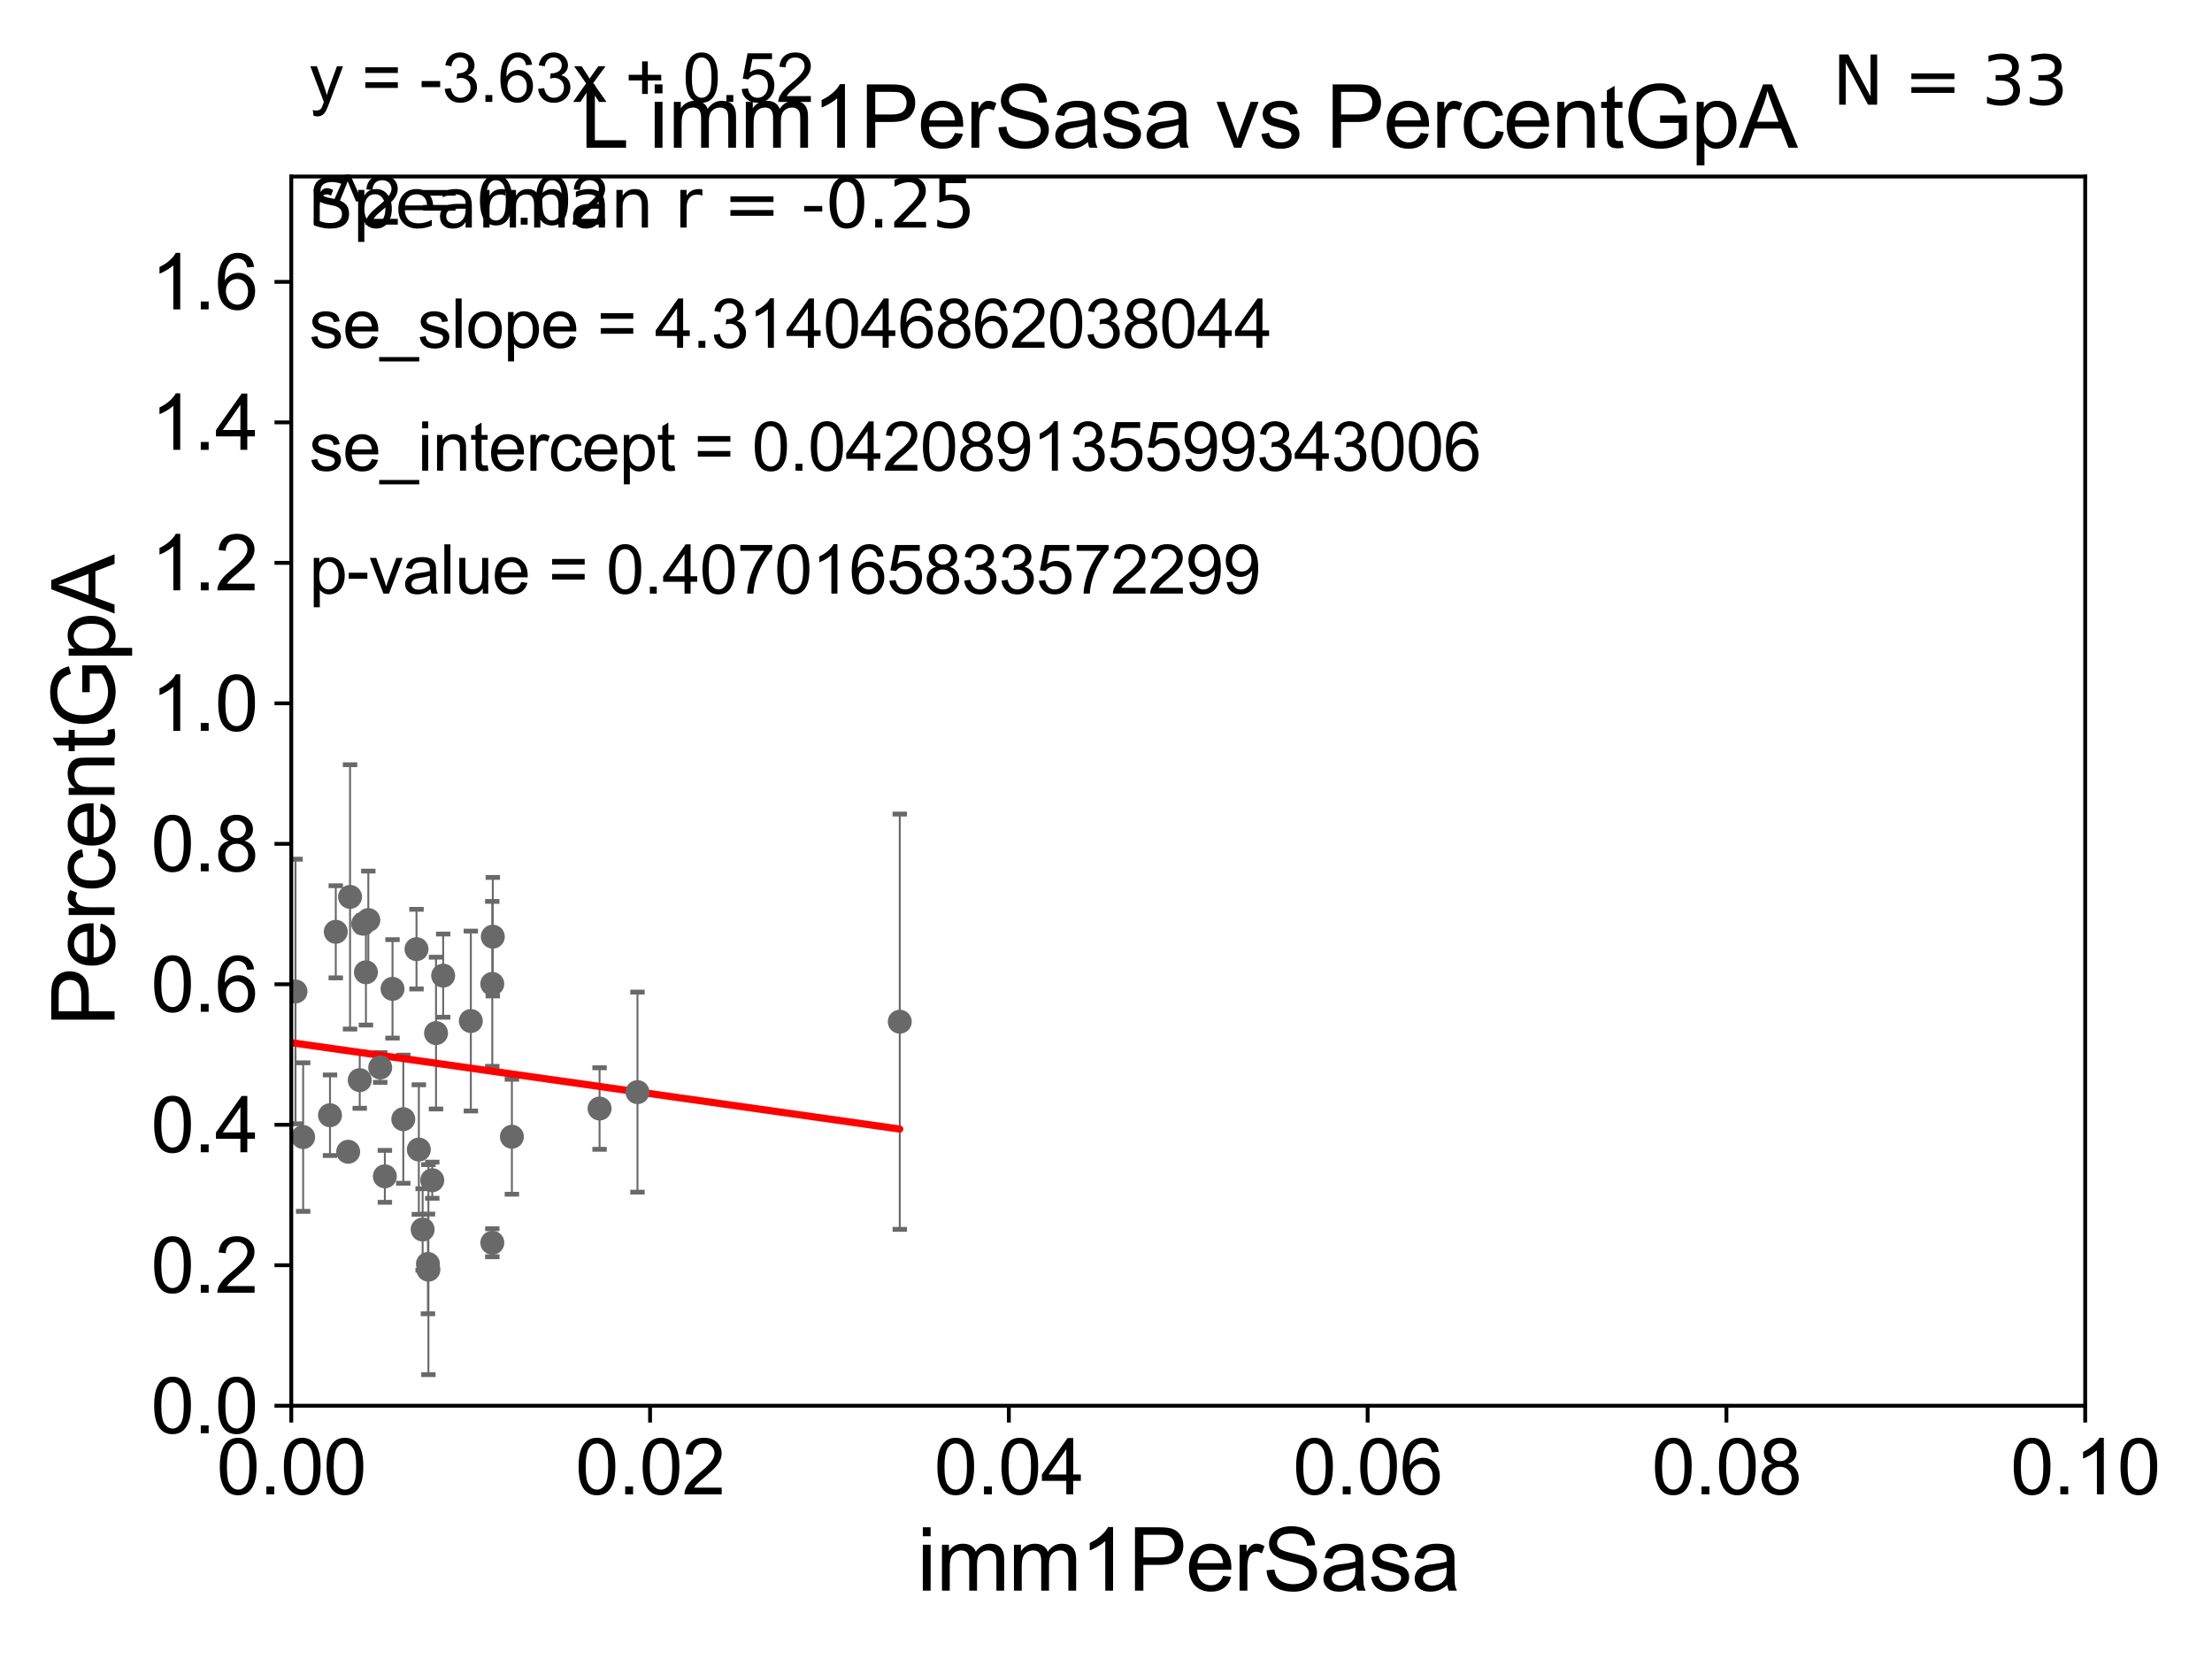 <?xml version="1.0" encoding="utf-8" standalone="no"?>
<!DOCTYPE svg PUBLIC "-//W3C//DTD SVG 1.1//EN"
  "http://www.w3.org/Graphics/SVG/1.1/DTD/svg11.dtd">
<svg xmlns:xlink="http://www.w3.org/1999/xlink" width="460.8pt" height="345.6pt" viewBox="0 0 460.8 345.6" xmlns="http://www.w3.org/2000/svg" version="1.1">
 <defs>
  <style type="text/css">*{stroke-linejoin: round; stroke-linecap: butt}</style>
 </defs>
 <g id="figure_1">
  <g id="patch_1">
   <path d="M 0 345.6 
L 460.8 345.6 
L 460.8 0 
L 0 0 
z
" style="fill: #ffffff"/>
  </g>
  <g id="axes_1">
   <g id="patch_2">
    <path d="M 60.68 292.84 
L 434.385 292.84 
L 434.385 36.775 
L 60.68 36.775 
z
" style="fill: #ffffff"/>
   </g>
   <g id="PathCollection_1">
    <defs>
     <path id="m13a0a44180" d="M 0 1.118 
C 0.297 1.118 0.581 1 0.791 0.791 
C 1 0.581 1.118 0.297 1.118 0 
C 1.118 -0.297 1 -0.581 0.791 -0.791 
C 0.581 -1 0.297 -1.118 0 -1.118 
C -0.297 -1.118 -0.581 -1 -0.791 -0.791 
C -1 -0.581 -1.118 -0.297 -1.118 0 
C -1.118 0.297 -1 0.581 -0.791 0.791 
C -0.581 1 -0.297 1.118 0 1.118 
z
" style="stroke: #696969"/>
    </defs>
    <g clip-path="url(#p7c3b9c198b)">
     <use xlink:href="#m13a0a44180" x="76.229" y="202.543" style="fill: #696969; stroke: #696969"/>
     <use xlink:href="#m13a0a44180" x="81.767" y="205.994" style="fill: #696969; stroke: #696969"/>
     <use xlink:href="#m13a0a44180" x="89.147" y="263.302" style="fill: #696969; stroke: #696969"/>
     <use xlink:href="#m13a0a44180" x="72.532" y="239.933" style="fill: #696969; stroke: #696969"/>
     <use xlink:href="#m13a0a44180" x="56.12" y="174.516" style="fill: #696969; stroke: #696969"/>
     <use xlink:href="#m13a0a44180" x="54.361" y="195.418" style="fill: #696969; stroke: #696969"/>
     <use xlink:href="#m13a0a44180" x="69.949" y="194.111" style="fill: #696969; stroke: #696969"/>
     <use xlink:href="#m13a0a44180" x="187.439" y="212.841" style="fill: #696969; stroke: #696969"/>
     <use xlink:href="#m13a0a44180" x="86.766" y="197.724" style="fill: #696969; stroke: #696969"/>
     <use xlink:href="#m13a0a44180" x="76.728" y="191.663" style="fill: #696969; stroke: #696969"/>
     <use xlink:href="#m13a0a44180" x="106.636" y="236.801" style="fill: #696969; stroke: #696969"/>
     <use xlink:href="#m13a0a44180" x="102.559" y="258.886" style="fill: #696969; stroke: #696969"/>
     <use xlink:href="#m13a0a44180" x="68.745" y="232.323" style="fill: #696969; stroke: #696969"/>
     <use xlink:href="#m13a0a44180" x="75.654" y="192.428" style="fill: #696969; stroke: #696969"/>
     <use xlink:href="#m13a0a44180" x="87.251" y="239.473" style="fill: #696969; stroke: #696969"/>
     <use xlink:href="#m13a0a44180" x="61.558" y="206.546" style="fill: #696969; stroke: #696969"/>
     <use xlink:href="#m13a0a44180" x="102.659" y="195.127" style="fill: #696969; stroke: #696969"/>
     <use xlink:href="#m13a0a44180" x="90.048" y="245.859" style="fill: #696969; stroke: #696969"/>
     <use xlink:href="#m13a0a44180" x="72.922" y="186.841" style="fill: #696969; stroke: #696969"/>
     <use xlink:href="#m13a0a44180" x="89.248" y="264.493" style="fill: #696969; stroke: #696969"/>
     <use xlink:href="#m13a0a44180" x="63.152" y="236.871" style="fill: #696969; stroke: #696969"/>
     <use xlink:href="#m13a0a44180" x="80.174" y="245.052" style="fill: #696969; stroke: #696969"/>
     <use xlink:href="#m13a0a44180" x="102.55" y="204.96" style="fill: #696969; stroke: #696969"/>
     <use xlink:href="#m13a0a44180" x="90.832" y="215.211" style="fill: #696969; stroke: #696969"/>
     <use xlink:href="#m13a0a44180" x="132.797" y="227.51" style="fill: #696969; stroke: #696969"/>
     <use xlink:href="#m13a0a44180" x="98.084" y="212.697" style="fill: #696969; stroke: #696969"/>
     <use xlink:href="#m13a0a44180" x="84.014" y="233.148" style="fill: #696969; stroke: #696969"/>
     <use xlink:href="#m13a0a44180" x="57.311" y="242.017" style="fill: #696969; stroke: #696969"/>
     <use xlink:href="#m13a0a44180" x="88.044" y="256.131" style="fill: #696969; stroke: #696969"/>
     <use xlink:href="#m13a0a44180" x="124.902" y="230.927" style="fill: #696969; stroke: #696969"/>
     <use xlink:href="#m13a0a44180" x="79.205" y="222.378" style="fill: #696969; stroke: #696969"/>
     <use xlink:href="#m13a0a44180" x="74.938" y="225.012" style="fill: #696969; stroke: #696969"/>
     <use xlink:href="#m13a0a44180" x="92.32" y="203.239" style="fill: #696969; stroke: #696969"/>
    </g>
   </g>
   <g id="matplotlib.axis_1">
    <g id="xtick_1">
     <g id="line2d_1">
      <defs>
       <path id="mc8b3db36aa" d="M 0 0 
L 0 3.5 
" style="stroke: #000000; stroke-width: 0.8"/>
      </defs>
      <g>
       <use xlink:href="#mc8b3db36aa" x="60.68" y="292.84" style="stroke: #000000; stroke-width: 0.8"/>
      </g>
     </g>
     <g id="text_1">
      <!-- 0.00 -->
      <g transform="translate(45.111 311.293)scale(0.16 -0.16)">
       <defs>
        <path id="ArialMT-30" d="M 266 2259 
Q 266 3072 433 3567 
Q 600 4063 929 4331 
Q 1259 4600 1759 4600 
Q 2128 4600 2406 4451 
Q 2684 4303 2865 4023 
Q 3047 3744 3150 3342 
Q 3253 2941 3253 2259 
Q 3253 1453 3087 958 
Q 2922 463 2592 192 
Q 2263 -78 1759 -78 
Q 1097 -78 719 397 
Q 266 969 266 2259 
z
M 844 2259 
Q 844 1131 1108 757 
Q 1372 384 1759 384 
Q 2147 384 2411 759 
Q 2675 1134 2675 2259 
Q 2675 3391 2411 3762 
Q 2147 4134 1753 4134 
Q 1366 4134 1134 3806 
Q 844 3388 844 2259 
z
" transform="scale(0.016)"/>
        <path id="ArialMT-2e" d="M 581 0 
L 581 641 
L 1222 641 
L 1222 0 
L 581 0 
z
" transform="scale(0.016)"/>
       </defs>
       <use xlink:href="#ArialMT-30"/>
       <use xlink:href="#ArialMT-2e" x="55.615"/>
       <use xlink:href="#ArialMT-30" x="83.398"/>
       <use xlink:href="#ArialMT-30" x="139.014"/>
      </g>
     </g>
    </g>
    <g id="xtick_2">
     <g id="line2d_2">
      <g>
       <use xlink:href="#mc8b3db36aa" x="135.421" y="292.84" style="stroke: #000000; stroke-width: 0.8"/>
      </g>
     </g>
     <g id="text_2">
      <!-- 0.02 -->
      <g transform="translate(119.852 311.293)scale(0.16 -0.16)">
       <defs>
        <path id="ArialMT-32" d="M 3222 541 
L 3222 0 
L 194 0 
Q 188 203 259 391 
Q 375 700 629 1000 
Q 884 1300 1366 1694 
Q 2113 2306 2375 2664 
Q 2638 3022 2638 3341 
Q 2638 3675 2398 3904 
Q 2159 4134 1775 4134 
Q 1369 4134 1125 3890 
Q 881 3647 878 3216 
L 300 3275 
Q 359 3922 746 4261 
Q 1134 4600 1788 4600 
Q 2447 4600 2831 4234 
Q 3216 3869 3216 3328 
Q 3216 3053 3103 2787 
Q 2991 2522 2730 2228 
Q 2469 1934 1863 1422 
Q 1356 997 1212 845 
Q 1069 694 975 541 
L 3222 541 
z
" transform="scale(0.016)"/>
       </defs>
       <use xlink:href="#ArialMT-30"/>
       <use xlink:href="#ArialMT-2e" x="55.615"/>
       <use xlink:href="#ArialMT-30" x="83.398"/>
       <use xlink:href="#ArialMT-32" x="139.014"/>
      </g>
     </g>
    </g>
    <g id="xtick_3">
     <g id="line2d_3">
      <g>
       <use xlink:href="#mc8b3db36aa" x="210.162" y="292.84" style="stroke: #000000; stroke-width: 0.8"/>
      </g>
     </g>
     <g id="text_3">
      <!-- 0.04 -->
      <g transform="translate(194.593 311.293)scale(0.16 -0.16)">
       <defs>
        <path id="ArialMT-34" d="M 2069 0 
L 2069 1097 
L 81 1097 
L 81 1613 
L 2172 4581 
L 2631 4581 
L 2631 1613 
L 3250 1613 
L 3250 1097 
L 2631 1097 
L 2631 0 
L 2069 0 
z
M 2069 1613 
L 2069 3678 
L 634 1613 
L 2069 1613 
z
" transform="scale(0.016)"/>
       </defs>
       <use xlink:href="#ArialMT-30"/>
       <use xlink:href="#ArialMT-2e" x="55.615"/>
       <use xlink:href="#ArialMT-30" x="83.398"/>
       <use xlink:href="#ArialMT-34" x="139.014"/>
      </g>
     </g>
    </g>
    <g id="xtick_4">
     <g id="line2d_4">
      <g>
       <use xlink:href="#mc8b3db36aa" x="284.903" y="292.84" style="stroke: #000000; stroke-width: 0.8"/>
      </g>
     </g>
     <g id="text_4">
      <!-- 0.06 -->
      <g transform="translate(269.334 311.293)scale(0.16 -0.16)">
       <defs>
        <path id="ArialMT-36" d="M 3184 3459 
L 2625 3416 
Q 2550 3747 2413 3897 
Q 2184 4138 1850 4138 
Q 1581 4138 1378 3988 
Q 1113 3794 959 3422 
Q 806 3050 800 2363 
Q 1003 2672 1297 2822 
Q 1591 2972 1913 2972 
Q 2475 2972 2870 2558 
Q 3266 2144 3266 1488 
Q 3266 1056 3080 686 
Q 2894 316 2569 119 
Q 2244 -78 1831 -78 
Q 1128 -78 684 439 
Q 241 956 241 2144 
Q 241 3472 731 4075 
Q 1159 4600 1884 4600 
Q 2425 4600 2770 4297 
Q 3116 3994 3184 3459 
z
M 888 1484 
Q 888 1194 1011 928 
Q 1134 663 1356 523 
Q 1578 384 1822 384 
Q 2178 384 2434 671 
Q 2691 959 2691 1453 
Q 2691 1928 2437 2201 
Q 2184 2475 1800 2475 
Q 1419 2475 1153 2201 
Q 888 1928 888 1484 
z
" transform="scale(0.016)"/>
       </defs>
       <use xlink:href="#ArialMT-30"/>
       <use xlink:href="#ArialMT-2e" x="55.615"/>
       <use xlink:href="#ArialMT-30" x="83.398"/>
       <use xlink:href="#ArialMT-36" x="139.014"/>
      </g>
     </g>
    </g>
    <g id="xtick_5">
     <g id="line2d_5">
      <g>
       <use xlink:href="#mc8b3db36aa" x="359.644" y="292.84" style="stroke: #000000; stroke-width: 0.8"/>
      </g>
     </g>
     <g id="text_5">
      <!-- 0.08 -->
      <g transform="translate(344.075 311.293)scale(0.16 -0.16)">
       <defs>
        <path id="ArialMT-38" d="M 1131 2484 
Q 781 2613 612 2850 
Q 444 3088 444 3419 
Q 444 3919 803 4259 
Q 1163 4600 1759 4600 
Q 2359 4600 2725 4251 
Q 3091 3903 3091 3403 
Q 3091 3084 2923 2848 
Q 2756 2613 2416 2484 
Q 2838 2347 3058 2040 
Q 3278 1734 3278 1309 
Q 3278 722 2862 322 
Q 2447 -78 1769 -78 
Q 1091 -78 675 323 
Q 259 725 259 1325 
Q 259 1772 486 2073 
Q 713 2375 1131 2484 
z
M 1019 3438 
Q 1019 3113 1228 2906 
Q 1438 2700 1772 2700 
Q 2097 2700 2305 2904 
Q 2513 3109 2513 3406 
Q 2513 3716 2298 3927 
Q 2084 4138 1766 4138 
Q 1444 4138 1231 3931 
Q 1019 3725 1019 3438 
z
M 838 1322 
Q 838 1081 952 856 
Q 1066 631 1291 507 
Q 1516 384 1775 384 
Q 2178 384 2440 643 
Q 2703 903 2703 1303 
Q 2703 1709 2433 1975 
Q 2163 2241 1756 2241 
Q 1359 2241 1098 1978 
Q 838 1716 838 1322 
z
" transform="scale(0.016)"/>
       </defs>
       <use xlink:href="#ArialMT-30"/>
       <use xlink:href="#ArialMT-2e" x="55.615"/>
       <use xlink:href="#ArialMT-30" x="83.398"/>
       <use xlink:href="#ArialMT-38" x="139.014"/>
      </g>
     </g>
    </g>
    <g id="xtick_6">
     <g id="line2d_6">
      <g>
       <use xlink:href="#mc8b3db36aa" x="434.385" y="292.84" style="stroke: #000000; stroke-width: 0.8"/>
      </g>
     </g>
     <g id="text_6">
      <!-- 0.10 -->
      <g transform="translate(418.816 311.293)scale(0.16 -0.16)">
       <defs>
        <path id="ArialMT-31" d="M 2384 0 
L 1822 0 
L 1822 3584 
Q 1619 3391 1289 3197 
Q 959 3003 697 2906 
L 697 3450 
Q 1169 3672 1522 3987 
Q 1875 4303 2022 4600 
L 2384 4600 
L 2384 0 
z
" transform="scale(0.016)"/>
       </defs>
       <use xlink:href="#ArialMT-30"/>
       <use xlink:href="#ArialMT-2e" x="55.615"/>
       <use xlink:href="#ArialMT-31" x="83.398"/>
       <use xlink:href="#ArialMT-30" x="139.014"/>
      </g>
     </g>
    </g>
    <g id="text_7">
     <!-- imm1PerSasa -->
     <g transform="translate(191.017 331.357)scale(0.18 -0.18)">
      <defs>
       <path id="ArialMT-69" d="M 425 3934 
L 425 4581 
L 988 4581 
L 988 3934 
L 425 3934 
z
M 425 0 
L 425 3319 
L 988 3319 
L 988 0 
L 425 0 
z
" transform="scale(0.016)"/>
       <path id="ArialMT-6d" d="M 422 0 
L 422 3319 
L 925 3319 
L 925 2853 
Q 1081 3097 1340 3245 
Q 1600 3394 1931 3394 
Q 2300 3394 2536 3241 
Q 2772 3088 2869 2813 
Q 3263 3394 3894 3394 
Q 4388 3394 4653 3120 
Q 4919 2847 4919 2278 
L 4919 0 
L 4359 0 
L 4359 2091 
Q 4359 2428 4304 2576 
Q 4250 2725 4106 2815 
Q 3963 2906 3769 2906 
Q 3419 2906 3187 2673 
Q 2956 2441 2956 1928 
L 2956 0 
L 2394 0 
L 2394 2156 
Q 2394 2531 2256 2718 
Q 2119 2906 1806 2906 
Q 1569 2906 1367 2781 
Q 1166 2656 1075 2415 
Q 984 2175 984 1722 
L 984 0 
L 422 0 
z
" transform="scale(0.016)"/>
       <path id="ArialMT-50" d="M 494 0 
L 494 4581 
L 2222 4581 
Q 2678 4581 2919 4538 
Q 3256 4481 3484 4323 
Q 3713 4166 3852 3881 
Q 3991 3597 3991 3256 
Q 3991 2672 3619 2267 
Q 3247 1863 2275 1863 
L 1100 1863 
L 1100 0 
L 494 0 
z
M 1100 2403 
L 2284 2403 
Q 2872 2403 3119 2622 
Q 3366 2841 3366 3238 
Q 3366 3525 3220 3729 
Q 3075 3934 2838 4000 
Q 2684 4041 2272 4041 
L 1100 4041 
L 1100 2403 
z
" transform="scale(0.016)"/>
       <path id="ArialMT-65" d="M 2694 1069 
L 3275 997 
Q 3138 488 2766 206 
Q 2394 -75 1816 -75 
Q 1088 -75 661 373 
Q 234 822 234 1631 
Q 234 2469 665 2931 
Q 1097 3394 1784 3394 
Q 2450 3394 2872 2941 
Q 3294 2488 3294 1666 
Q 3294 1616 3291 1516 
L 816 1516 
Q 847 969 1125 678 
Q 1403 388 1819 388 
Q 2128 388 2347 550 
Q 2566 713 2694 1069 
z
M 847 1978 
L 2700 1978 
Q 2663 2397 2488 2606 
Q 2219 2931 1791 2931 
Q 1403 2931 1139 2672 
Q 875 2413 847 1978 
z
" transform="scale(0.016)"/>
       <path id="ArialMT-72" d="M 416 0 
L 416 3319 
L 922 3319 
L 922 2816 
Q 1116 3169 1280 3281 
Q 1444 3394 1641 3394 
Q 1925 3394 2219 3213 
L 2025 2691 
Q 1819 2813 1613 2813 
Q 1428 2813 1281 2702 
Q 1134 2591 1072 2394 
Q 978 2094 978 1738 
L 978 0 
L 416 0 
z
" transform="scale(0.016)"/>
       <path id="ArialMT-53" d="M 288 1472 
L 859 1522 
Q 900 1178 1048 958 
Q 1197 738 1509 602 
Q 1822 466 2213 466 
Q 2559 466 2825 569 
Q 3091 672 3220 851 
Q 3350 1031 3350 1244 
Q 3350 1459 3225 1620 
Q 3100 1781 2813 1891 
Q 2628 1963 1997 2114 
Q 1366 2266 1113 2400 
Q 784 2572 623 2826 
Q 463 3081 463 3397 
Q 463 3744 659 4045 
Q 856 4347 1234 4503 
Q 1613 4659 2075 4659 
Q 2584 4659 2973 4495 
Q 3363 4331 3572 4012 
Q 3781 3694 3797 3291 
L 3216 3247 
Q 3169 3681 2898 3903 
Q 2628 4125 2100 4125 
Q 1550 4125 1298 3923 
Q 1047 3722 1047 3438 
Q 1047 3191 1225 3031 
Q 1400 2872 2139 2705 
Q 2878 2538 3153 2413 
Q 3553 2228 3743 1945 
Q 3934 1663 3934 1294 
Q 3934 928 3725 604 
Q 3516 281 3123 101 
Q 2731 -78 2241 -78 
Q 1619 -78 1198 103 
Q 778 284 539 648 
Q 300 1013 288 1472 
z
" transform="scale(0.016)"/>
       <path id="ArialMT-61" d="M 2588 409 
Q 2275 144 1986 34 
Q 1697 -75 1366 -75 
Q 819 -75 525 192 
Q 231 459 231 875 
Q 231 1119 342 1320 
Q 453 1522 633 1644 
Q 813 1766 1038 1828 
Q 1203 1872 1538 1913 
Q 2219 1994 2541 2106 
Q 2544 2222 2544 2253 
Q 2544 2597 2384 2738 
Q 2169 2928 1744 2928 
Q 1347 2928 1158 2789 
Q 969 2650 878 2297 
L 328 2372 
Q 403 2725 575 2942 
Q 747 3159 1072 3276 
Q 1397 3394 1825 3394 
Q 2250 3394 2515 3294 
Q 2781 3194 2906 3042 
Q 3031 2891 3081 2659 
Q 3109 2516 3109 2141 
L 3109 1391 
Q 3109 606 3145 398 
Q 3181 191 3288 0 
L 2700 0 
Q 2613 175 2588 409 
z
M 2541 1666 
Q 2234 1541 1622 1453 
Q 1275 1403 1131 1340 
Q 988 1278 909 1158 
Q 831 1038 831 891 
Q 831 666 1001 516 
Q 1172 366 1500 366 
Q 1825 366 2078 508 
Q 2331 650 2450 897 
Q 2541 1088 2541 1459 
L 2541 1666 
z
" transform="scale(0.016)"/>
       <path id="ArialMT-73" d="M 197 991 
L 753 1078 
Q 800 744 1014 566 
Q 1228 388 1613 388 
Q 2000 388 2187 545 
Q 2375 703 2375 916 
Q 2375 1106 2209 1216 
Q 2094 1291 1634 1406 
Q 1016 1563 777 1677 
Q 538 1791 414 1992 
Q 291 2194 291 2438 
Q 291 2659 392 2848 
Q 494 3038 669 3163 
Q 800 3259 1026 3326 
Q 1253 3394 1513 3394 
Q 1903 3394 2198 3281 
Q 2494 3169 2634 2976 
Q 2775 2784 2828 2463 
L 2278 2388 
Q 2241 2644 2061 2787 
Q 1881 2931 1553 2931 
Q 1166 2931 1000 2803 
Q 834 2675 834 2503 
Q 834 2394 903 2306 
Q 972 2216 1119 2156 
Q 1203 2125 1616 2013 
Q 2213 1853 2448 1751 
Q 2684 1650 2818 1456 
Q 2953 1263 2953 975 
Q 2953 694 2789 445 
Q 2625 197 2315 61 
Q 2006 -75 1616 -75 
Q 969 -75 630 194 
Q 291 463 197 991 
z
" transform="scale(0.016)"/>
      </defs>
      <use xlink:href="#ArialMT-69"/>
      <use xlink:href="#ArialMT-6d" x="22.217"/>
      <use xlink:href="#ArialMT-6d" x="105.518"/>
      <use xlink:href="#ArialMT-31" x="188.818"/>
      <use xlink:href="#ArialMT-50" x="244.434"/>
      <use xlink:href="#ArialMT-65" x="311.133"/>
      <use xlink:href="#ArialMT-72" x="366.748"/>
      <use xlink:href="#ArialMT-53" x="400.049"/>
      <use xlink:href="#ArialMT-61" x="466.748"/>
      <use xlink:href="#ArialMT-73" x="522.363"/>
      <use xlink:href="#ArialMT-61" x="572.363"/>
     </g>
    </g>
   </g>
   <g id="matplotlib.axis_2">
    <g id="ytick_1">
     <g id="line2d_7">
      <defs>
       <path id="m52ec5b84bc" d="M 0 0 
L -3.5 0 
" style="stroke: #000000; stroke-width: 0.8"/>
      </defs>
      <g>
       <use xlink:href="#m52ec5b84bc" x="60.68" y="292.84" style="stroke: #000000; stroke-width: 0.8"/>
      </g>
     </g>
     <g id="text_8">
      <!-- 0.0 -->
      <g transform="translate(31.44 298.566)scale(0.16 -0.16)">
       <use xlink:href="#ArialMT-30"/>
       <use xlink:href="#ArialMT-2e" x="55.615"/>
       <use xlink:href="#ArialMT-30" x="83.398"/>
      </g>
     </g>
    </g>
    <g id="ytick_2">
     <g id="line2d_8">
      <g>
       <use xlink:href="#m52ec5b84bc" x="60.68" y="263.575" style="stroke: #000000; stroke-width: 0.8"/>
      </g>
     </g>
     <g id="text_9">
      <!-- 0.2 -->
      <g transform="translate(31.44 269.302)scale(0.16 -0.16)">
       <use xlink:href="#ArialMT-30"/>
       <use xlink:href="#ArialMT-2e" x="55.615"/>
       <use xlink:href="#ArialMT-32" x="83.398"/>
      </g>
     </g>
    </g>
    <g id="ytick_3">
     <g id="line2d_9">
      <g>
       <use xlink:href="#m52ec5b84bc" x="60.68" y="234.311" style="stroke: #000000; stroke-width: 0.8"/>
      </g>
     </g>
     <g id="text_10">
      <!-- 0.4 -->
      <g transform="translate(31.44 240.037)scale(0.16 -0.16)">
       <use xlink:href="#ArialMT-30"/>
       <use xlink:href="#ArialMT-2e" x="55.615"/>
       <use xlink:href="#ArialMT-34" x="83.398"/>
      </g>
     </g>
    </g>
    <g id="ytick_4">
     <g id="line2d_10">
      <g>
       <use xlink:href="#m52ec5b84bc" x="60.68" y="205.046" style="stroke: #000000; stroke-width: 0.8"/>
      </g>
     </g>
     <g id="text_11">
      <!-- 0.6 -->
      <g transform="translate(31.44 210.772)scale(0.16 -0.16)">
       <use xlink:href="#ArialMT-30"/>
       <use xlink:href="#ArialMT-2e" x="55.615"/>
       <use xlink:href="#ArialMT-36" x="83.398"/>
      </g>
     </g>
    </g>
    <g id="ytick_5">
     <g id="line2d_11">
      <g>
       <use xlink:href="#m52ec5b84bc" x="60.68" y="175.782" style="stroke: #000000; stroke-width: 0.8"/>
      </g>
     </g>
     <g id="text_12">
      <!-- 0.8 -->
      <g transform="translate(31.44 181.508)scale(0.16 -0.16)">
       <use xlink:href="#ArialMT-30"/>
       <use xlink:href="#ArialMT-2e" x="55.615"/>
       <use xlink:href="#ArialMT-38" x="83.398"/>
      </g>
     </g>
    </g>
    <g id="ytick_6">
     <g id="line2d_12">
      <g>
       <use xlink:href="#m52ec5b84bc" x="60.68" y="146.517" style="stroke: #000000; stroke-width: 0.8"/>
      </g>
     </g>
     <g id="text_13">
      <!-- 1.0 -->
      <g transform="translate(31.44 152.243)scale(0.16 -0.16)">
       <use xlink:href="#ArialMT-31"/>
       <use xlink:href="#ArialMT-2e" x="55.615"/>
       <use xlink:href="#ArialMT-30" x="83.398"/>
      </g>
     </g>
    </g>
    <g id="ytick_7">
     <g id="line2d_13">
      <g>
       <use xlink:href="#m52ec5b84bc" x="60.68" y="117.252" style="stroke: #000000; stroke-width: 0.8"/>
      </g>
     </g>
     <g id="text_14">
      <!-- 1.2 -->
      <g transform="translate(31.44 122.979)scale(0.16 -0.16)">
       <use xlink:href="#ArialMT-31"/>
       <use xlink:href="#ArialMT-2e" x="55.615"/>
       <use xlink:href="#ArialMT-32" x="83.398"/>
      </g>
     </g>
    </g>
    <g id="ytick_8">
     <g id="line2d_14">
      <g>
       <use xlink:href="#m52ec5b84bc" x="60.68" y="87.988" style="stroke: #000000; stroke-width: 0.8"/>
      </g>
     </g>
     <g id="text_15">
      <!-- 1.4 -->
      <g transform="translate(31.44 93.714)scale(0.16 -0.16)">
       <use xlink:href="#ArialMT-31"/>
       <use xlink:href="#ArialMT-2e" x="55.615"/>
       <use xlink:href="#ArialMT-34" x="83.398"/>
      </g>
     </g>
    </g>
    <g id="ytick_9">
     <g id="line2d_15">
      <g>
       <use xlink:href="#m52ec5b84bc" x="60.68" y="58.723" style="stroke: #000000; stroke-width: 0.8"/>
      </g>
     </g>
     <g id="text_16">
      <!-- 1.6 -->
      <g transform="translate(31.44 64.45)scale(0.16 -0.16)">
       <use xlink:href="#ArialMT-31"/>
       <use xlink:href="#ArialMT-2e" x="55.615"/>
       <use xlink:href="#ArialMT-36" x="83.398"/>
      </g>
     </g>
    </g>
    <g id="text_17">
     <!-- PercentGpA -->
     <g transform="translate(23.863 213.831)rotate(-90)scale(0.18 -0.18)">
      <defs>
       <path id="ArialMT-63" d="M 2588 1216 
L 3141 1144 
Q 3050 572 2676 248 
Q 2303 -75 1759 -75 
Q 1078 -75 664 370 
Q 250 816 250 1647 
Q 250 2184 428 2587 
Q 606 2991 970 3192 
Q 1334 3394 1763 3394 
Q 2303 3394 2647 3120 
Q 2991 2847 3088 2344 
L 2541 2259 
Q 2463 2594 2264 2762 
Q 2066 2931 1784 2931 
Q 1359 2931 1093 2626 
Q 828 2322 828 1663 
Q 828 994 1084 691 
Q 1341 388 1753 388 
Q 2084 388 2306 591 
Q 2528 794 2588 1216 
z
" transform="scale(0.016)"/>
       <path id="ArialMT-6e" d="M 422 0 
L 422 3319 
L 928 3319 
L 928 2847 
Q 1294 3394 1984 3394 
Q 2284 3394 2536 3286 
Q 2788 3178 2913 3003 
Q 3038 2828 3088 2588 
Q 3119 2431 3119 2041 
L 3119 0 
L 2556 0 
L 2556 2019 
Q 2556 2363 2490 2533 
Q 2425 2703 2258 2804 
Q 2091 2906 1866 2906 
Q 1506 2906 1245 2678 
Q 984 2450 984 1813 
L 984 0 
L 422 0 
z
" transform="scale(0.016)"/>
       <path id="ArialMT-74" d="M 1650 503 
L 1731 6 
Q 1494 -44 1306 -44 
Q 1000 -44 831 53 
Q 663 150 594 308 
Q 525 466 525 972 
L 525 2881 
L 113 2881 
L 113 3319 
L 525 3319 
L 525 4141 
L 1084 4478 
L 1084 3319 
L 1650 3319 
L 1650 2881 
L 1084 2881 
L 1084 941 
Q 1084 700 1114 631 
Q 1144 563 1211 522 
Q 1278 481 1403 481 
Q 1497 481 1650 503 
z
" transform="scale(0.016)"/>
       <path id="ArialMT-47" d="M 2638 1797 
L 2638 2334 
L 4578 2338 
L 4578 638 
Q 4131 281 3656 101 
Q 3181 -78 2681 -78 
Q 2006 -78 1454 211 
Q 903 500 622 1047 
Q 341 1594 341 2269 
Q 341 2938 620 3517 
Q 900 4097 1425 4378 
Q 1950 4659 2634 4659 
Q 3131 4659 3532 4498 
Q 3934 4338 4162 4050 
Q 4391 3763 4509 3300 
L 3963 3150 
Q 3859 3500 3706 3700 
Q 3553 3900 3268 4020 
Q 2984 4141 2638 4141 
Q 2222 4141 1919 4014 
Q 1616 3888 1430 3681 
Q 1244 3475 1141 3228 
Q 966 2803 966 2306 
Q 966 1694 1177 1281 
Q 1388 869 1791 669 
Q 2194 469 2647 469 
Q 3041 469 3416 620 
Q 3791 772 3984 944 
L 3984 1797 
L 2638 1797 
z
" transform="scale(0.016)"/>
       <path id="ArialMT-70" d="M 422 -1272 
L 422 3319 
L 934 3319 
L 934 2888 
Q 1116 3141 1344 3267 
Q 1572 3394 1897 3394 
Q 2322 3394 2647 3175 
Q 2972 2956 3137 2557 
Q 3303 2159 3303 1684 
Q 3303 1175 3120 767 
Q 2938 359 2589 142 
Q 2241 -75 1856 -75 
Q 1575 -75 1351 44 
Q 1128 163 984 344 
L 984 -1272 
L 422 -1272 
z
M 931 1641 
Q 931 1000 1190 694 
Q 1450 388 1819 388 
Q 2194 388 2461 705 
Q 2728 1022 2728 1688 
Q 2728 2322 2467 2637 
Q 2206 2953 1844 2953 
Q 1484 2953 1207 2617 
Q 931 2281 931 1641 
z
" transform="scale(0.016)"/>
       <path id="ArialMT-41" d="M -9 0 
L 1750 4581 
L 2403 4581 
L 4278 0 
L 3588 0 
L 3053 1388 
L 1138 1388 
L 634 0 
L -9 0 
z
M 1313 1881 
L 2866 1881 
L 2388 3150 
Q 2169 3728 2063 4100 
Q 1975 3659 1816 3225 
L 1313 1881 
z
" transform="scale(0.016)"/>
      </defs>
      <use xlink:href="#ArialMT-50"/>
      <use xlink:href="#ArialMT-65" x="66.699"/>
      <use xlink:href="#ArialMT-72" x="122.314"/>
      <use xlink:href="#ArialMT-63" x="155.615"/>
      <use xlink:href="#ArialMT-65" x="205.615"/>
      <use xlink:href="#ArialMT-6e" x="261.23"/>
      <use xlink:href="#ArialMT-74" x="316.846"/>
      <use xlink:href="#ArialMT-47" x="344.629"/>
      <use xlink:href="#ArialMT-70" x="422.412"/>
      <use xlink:href="#ArialMT-41" x="478.027"/>
     </g>
    </g>
   </g>
   <g id="LineCollection_1">
    <path d="M 76.229 213.532 
L 76.229 191.554 
" clip-path="url(#p7c3b9c198b)" style="fill: none; stroke: #696969; stroke-width: 0.4"/>
    <path d="M 81.767 216.248 
L 81.767 195.74 
" clip-path="url(#p7c3b9c198b)" style="fill: none; stroke: #696969; stroke-width: 0.4"/>
    <path d="M 89.147 273.685 
L 89.147 252.92 
" clip-path="url(#p7c3b9c198b)" style="fill: none; stroke: #696969; stroke-width: 0.4"/>
    <path d="M 72.532 240.348 
L 72.532 239.518 
" clip-path="url(#p7c3b9c198b)" style="fill: none; stroke: #696969; stroke-width: 0.4"/>
    <path d="M 56.12 204.356 
L 56.12 144.676 
" clip-path="url(#p7c3b9c198b)" style="fill: none; stroke: #696969; stroke-width: 0.4"/>
    <path d="M 54.361 208.572 
L 54.361 182.264 
" clip-path="url(#p7c3b9c198b)" style="fill: none; stroke: #696969; stroke-width: 0.4"/>
    <path d="M 69.949 203.709 
L 69.949 184.514 
" clip-path="url(#p7c3b9c198b)" style="fill: none; stroke: #696969; stroke-width: 0.4"/>
    <path d="M 187.439 256.096 
L 187.439 169.585 
" clip-path="url(#p7c3b9c198b)" style="fill: none; stroke: #696969; stroke-width: 0.4"/>
    <path d="M 86.766 206.022 
L 86.766 189.426 
" clip-path="url(#p7c3b9c198b)" style="fill: none; stroke: #696969; stroke-width: 0.4"/>
    <path d="M 76.728 201.865 
L 76.728 181.462 
" clip-path="url(#p7c3b9c198b)" style="fill: none; stroke: #696969; stroke-width: 0.4"/>
    <path d="M 106.636 248.777 
L 106.636 224.825 
" clip-path="url(#p7c3b9c198b)" style="fill: none; stroke: #696969; stroke-width: 0.4"/>
    <path d="M 102.559 261.807 
L 102.559 255.965 
" clip-path="url(#p7c3b9c198b)" style="fill: none; stroke: #696969; stroke-width: 0.4"/>
    <path d="M 68.745 240.712 
L 68.745 223.933 
" clip-path="url(#p7c3b9c198b)" style="fill: none; stroke: #696969; stroke-width: 0.4"/>
    <path d="M 75.654 194.071 
L 75.654 190.785 
" clip-path="url(#p7c3b9c198b)" style="fill: none; stroke: #696969; stroke-width: 0.4"/>
    <path d="M 87.251 252.968 
L 87.251 225.978 
" clip-path="url(#p7c3b9c198b)" style="fill: none; stroke: #696969; stroke-width: 0.4"/>
    <path d="M 61.558 234.106 
L 61.558 178.986 
" clip-path="url(#p7c3b9c198b)" style="fill: none; stroke: #696969; stroke-width: 0.4"/>
    <path d="M 102.659 207.47 
L 102.659 182.785 
" clip-path="url(#p7c3b9c198b)" style="fill: none; stroke: #696969; stroke-width: 0.4"/>
    <path d="M 90.048 249.626 
L 90.048 242.092 
" clip-path="url(#p7c3b9c198b)" style="fill: none; stroke: #696969; stroke-width: 0.4"/>
    <path d="M 72.922 214.373 
L 72.922 159.309 
" clip-path="url(#p7c3b9c198b)" style="fill: none; stroke: #696969; stroke-width: 0.4"/>
    <path d="M 89.248 286.363 
L 89.248 242.624 
" clip-path="url(#p7c3b9c198b)" style="fill: none; stroke: #696969; stroke-width: 0.4"/>
    <path d="M 63.152 252.347 
L 63.152 221.395 
" clip-path="url(#p7c3b9c198b)" style="fill: none; stroke: #696969; stroke-width: 0.4"/>
    <path d="M 80.174 250.461 
L 80.174 239.643 
" clip-path="url(#p7c3b9c198b)" style="fill: none; stroke: #696969; stroke-width: 0.4"/>
    <path d="M 102.55 222.139 
L 102.55 187.78 
" clip-path="url(#p7c3b9c198b)" style="fill: none; stroke: #696969; stroke-width: 0.4"/>
    <path d="M 90.832 231.019 
L 90.832 199.403 
" clip-path="url(#p7c3b9c198b)" style="fill: none; stroke: #696969; stroke-width: 0.4"/>
    <path d="M 132.797 248.347 
L 132.797 206.673 
" clip-path="url(#p7c3b9c198b)" style="fill: none; stroke: #696969; stroke-width: 0.4"/>
    <path d="M 98.084 231.436 
L 98.084 193.957 
" clip-path="url(#p7c3b9c198b)" style="fill: none; stroke: #696969; stroke-width: 0.4"/>
    <path d="M 84.014 246.495 
L 84.014 219.801 
" clip-path="url(#p7c3b9c198b)" style="fill: none; stroke: #696969; stroke-width: 0.4"/>
    <path d="M 57.311 262.567 
L 57.311 221.468 
" clip-path="url(#p7c3b9c198b)" style="fill: none; stroke: #696969; stroke-width: 0.4"/>
    <path d="M 88.044 264.628 
L 88.044 247.633 
" clip-path="url(#p7c3b9c198b)" style="fill: none; stroke: #696969; stroke-width: 0.4"/>
    <path d="M 124.902 239.419 
L 124.902 222.436 
" clip-path="url(#p7c3b9c198b)" style="fill: none; stroke: #696969; stroke-width: 0.4"/>
    <path d="M 79.205 225.474 
L 79.205 219.282 
" clip-path="url(#p7c3b9c198b)" style="fill: none; stroke: #696969; stroke-width: 0.4"/>
    <path d="M 74.938 230.88 
L 74.938 219.143 
" clip-path="url(#p7c3b9c198b)" style="fill: none; stroke: #696969; stroke-width: 0.4"/>
    <path d="M 92.32 211.906 
L 92.32 194.572 
" clip-path="url(#p7c3b9c198b)" style="fill: none; stroke: #696969; stroke-width: 0.4"/>
   </g>
   <g id="line2d_16">
    <defs>
     <path id="m4e94c0e019" d="M 1.5 0 
L -1.5 -0 
" style="stroke: #696969"/>
    </defs>
    <g clip-path="url(#p7c3b9c198b)">
     <use xlink:href="#m4e94c0e019" x="76.229" y="213.532" style="fill: #696969; stroke: #696969"/>
     <use xlink:href="#m4e94c0e019" x="81.767" y="216.248" style="fill: #696969; stroke: #696969"/>
     <use xlink:href="#m4e94c0e019" x="89.147" y="273.685" style="fill: #696969; stroke: #696969"/>
     <use xlink:href="#m4e94c0e019" x="72.532" y="240.348" style="fill: #696969; stroke: #696969"/>
     <use xlink:href="#m4e94c0e019" x="56.12" y="204.356" style="fill: #696969; stroke: #696969"/>
     <use xlink:href="#m4e94c0e019" x="54.361" y="208.572" style="fill: #696969; stroke: #696969"/>
     <use xlink:href="#m4e94c0e019" x="69.949" y="203.709" style="fill: #696969; stroke: #696969"/>
     <use xlink:href="#m4e94c0e019" x="187.439" y="256.096" style="fill: #696969; stroke: #696969"/>
     <use xlink:href="#m4e94c0e019" x="86.766" y="206.022" style="fill: #696969; stroke: #696969"/>
     <use xlink:href="#m4e94c0e019" x="76.728" y="201.865" style="fill: #696969; stroke: #696969"/>
     <use xlink:href="#m4e94c0e019" x="106.636" y="248.777" style="fill: #696969; stroke: #696969"/>
     <use xlink:href="#m4e94c0e019" x="102.559" y="261.807" style="fill: #696969; stroke: #696969"/>
     <use xlink:href="#m4e94c0e019" x="68.745" y="240.712" style="fill: #696969; stroke: #696969"/>
     <use xlink:href="#m4e94c0e019" x="75.654" y="194.071" style="fill: #696969; stroke: #696969"/>
     <use xlink:href="#m4e94c0e019" x="87.251" y="252.968" style="fill: #696969; stroke: #696969"/>
     <use xlink:href="#m4e94c0e019" x="61.558" y="234.106" style="fill: #696969; stroke: #696969"/>
     <use xlink:href="#m4e94c0e019" x="102.659" y="207.47" style="fill: #696969; stroke: #696969"/>
     <use xlink:href="#m4e94c0e019" x="90.048" y="249.626" style="fill: #696969; stroke: #696969"/>
     <use xlink:href="#m4e94c0e019" x="72.922" y="214.373" style="fill: #696969; stroke: #696969"/>
     <use xlink:href="#m4e94c0e019" x="89.248" y="286.363" style="fill: #696969; stroke: #696969"/>
     <use xlink:href="#m4e94c0e019" x="63.152" y="252.347" style="fill: #696969; stroke: #696969"/>
     <use xlink:href="#m4e94c0e019" x="80.174" y="250.461" style="fill: #696969; stroke: #696969"/>
     <use xlink:href="#m4e94c0e019" x="102.55" y="222.139" style="fill: #696969; stroke: #696969"/>
     <use xlink:href="#m4e94c0e019" x="90.832" y="231.019" style="fill: #696969; stroke: #696969"/>
     <use xlink:href="#m4e94c0e019" x="132.797" y="248.347" style="fill: #696969; stroke: #696969"/>
     <use xlink:href="#m4e94c0e019" x="98.084" y="231.436" style="fill: #696969; stroke: #696969"/>
     <use xlink:href="#m4e94c0e019" x="84.014" y="246.495" style="fill: #696969; stroke: #696969"/>
     <use xlink:href="#m4e94c0e019" x="57.311" y="262.567" style="fill: #696969; stroke: #696969"/>
     <use xlink:href="#m4e94c0e019" x="88.044" y="264.628" style="fill: #696969; stroke: #696969"/>
     <use xlink:href="#m4e94c0e019" x="124.902" y="239.419" style="fill: #696969; stroke: #696969"/>
     <use xlink:href="#m4e94c0e019" x="79.205" y="225.474" style="fill: #696969; stroke: #696969"/>
     <use xlink:href="#m4e94c0e019" x="74.938" y="230.88" style="fill: #696969; stroke: #696969"/>
     <use xlink:href="#m4e94c0e019" x="92.32" y="211.906" style="fill: #696969; stroke: #696969"/>
    </g>
   </g>
   <g id="line2d_17">
    <g clip-path="url(#p7c3b9c198b)">
     <use xlink:href="#m4e94c0e019" x="76.229" y="191.554" style="fill: #696969; stroke: #696969"/>
     <use xlink:href="#m4e94c0e019" x="81.767" y="195.74" style="fill: #696969; stroke: #696969"/>
     <use xlink:href="#m4e94c0e019" x="89.147" y="252.92" style="fill: #696969; stroke: #696969"/>
     <use xlink:href="#m4e94c0e019" x="72.532" y="239.518" style="fill: #696969; stroke: #696969"/>
     <use xlink:href="#m4e94c0e019" x="56.12" y="144.676" style="fill: #696969; stroke: #696969"/>
     <use xlink:href="#m4e94c0e019" x="54.361" y="182.264" style="fill: #696969; stroke: #696969"/>
     <use xlink:href="#m4e94c0e019" x="69.949" y="184.514" style="fill: #696969; stroke: #696969"/>
     <use xlink:href="#m4e94c0e019" x="187.439" y="169.585" style="fill: #696969; stroke: #696969"/>
     <use xlink:href="#m4e94c0e019" x="86.766" y="189.426" style="fill: #696969; stroke: #696969"/>
     <use xlink:href="#m4e94c0e019" x="76.728" y="181.462" style="fill: #696969; stroke: #696969"/>
     <use xlink:href="#m4e94c0e019" x="106.636" y="224.825" style="fill: #696969; stroke: #696969"/>
     <use xlink:href="#m4e94c0e019" x="102.559" y="255.965" style="fill: #696969; stroke: #696969"/>
     <use xlink:href="#m4e94c0e019" x="68.745" y="223.933" style="fill: #696969; stroke: #696969"/>
     <use xlink:href="#m4e94c0e019" x="75.654" y="190.785" style="fill: #696969; stroke: #696969"/>
     <use xlink:href="#m4e94c0e019" x="87.251" y="225.978" style="fill: #696969; stroke: #696969"/>
     <use xlink:href="#m4e94c0e019" x="61.558" y="178.986" style="fill: #696969; stroke: #696969"/>
     <use xlink:href="#m4e94c0e019" x="102.659" y="182.785" style="fill: #696969; stroke: #696969"/>
     <use xlink:href="#m4e94c0e019" x="90.048" y="242.092" style="fill: #696969; stroke: #696969"/>
     <use xlink:href="#m4e94c0e019" x="72.922" y="159.309" style="fill: #696969; stroke: #696969"/>
     <use xlink:href="#m4e94c0e019" x="89.248" y="242.624" style="fill: #696969; stroke: #696969"/>
     <use xlink:href="#m4e94c0e019" x="63.152" y="221.395" style="fill: #696969; stroke: #696969"/>
     <use xlink:href="#m4e94c0e019" x="80.174" y="239.643" style="fill: #696969; stroke: #696969"/>
     <use xlink:href="#m4e94c0e019" x="102.55" y="187.78" style="fill: #696969; stroke: #696969"/>
     <use xlink:href="#m4e94c0e019" x="90.832" y="199.403" style="fill: #696969; stroke: #696969"/>
     <use xlink:href="#m4e94c0e019" x="132.797" y="206.673" style="fill: #696969; stroke: #696969"/>
     <use xlink:href="#m4e94c0e019" x="98.084" y="193.957" style="fill: #696969; stroke: #696969"/>
     <use xlink:href="#m4e94c0e019" x="84.014" y="219.801" style="fill: #696969; stroke: #696969"/>
     <use xlink:href="#m4e94c0e019" x="57.311" y="221.468" style="fill: #696969; stroke: #696969"/>
     <use xlink:href="#m4e94c0e019" x="88.044" y="247.633" style="fill: #696969; stroke: #696969"/>
     <use xlink:href="#m4e94c0e019" x="124.902" y="222.436" style="fill: #696969; stroke: #696969"/>
     <use xlink:href="#m4e94c0e019" x="79.205" y="219.282" style="fill: #696969; stroke: #696969"/>
     <use xlink:href="#m4e94c0e019" x="74.938" y="219.143" style="fill: #696969; stroke: #696969"/>
     <use xlink:href="#m4e94c0e019" x="92.32" y="194.572" style="fill: #696969; stroke: #696969"/>
    </g>
   </g>
   <g id="line2d_18">
    <path d="M 76.229 219.415 
L 81.767 220.202 
L 89.147 221.25 
L 72.532 218.89 
L 56.12 216.56 
L 54.361 216.31 
L 69.949 218.524 
L 187.439 235.206 
L 86.766 220.911 
L 76.728 219.486 
L 106.636 223.733 
L 102.559 223.154 
L 68.745 218.353 
L 75.654 219.334 
L 87.251 220.98 
L 61.558 217.332 
L 102.659 223.168 
L 90.048 221.377 
L 72.922 218.946 
L 89.248 221.264 
L 63.152 217.559 
L 80.174 219.976 
L 102.55 223.153 
L 90.832 221.489 
L 132.797 227.447 
L 98.084 222.518 
L 84.014 220.521 
L 57.311 216.729 
L 88.044 221.093 
L 124.902 226.326 
L 79.205 219.838 
L 74.938 219.232 
L 92.32 221.7 
" clip-path="url(#p7c3b9c198b)" style="fill: none; stroke: #ff0000; stroke-width: 1.5; stroke-linecap: square"/>
   </g>
   <g id="line2d_19">
    <defs>
     <path id="m3cd5bc6746" d="M 0 2 
C 0.53 2 1.039 1.789 1.414 1.414 
C 1.789 1.039 2 0.53 2 0 
C 2 -0.53 1.789 -1.039 1.414 -1.414 
C 1.039 -1.789 0.53 -2 0 -2 
C -0.53 -2 -1.039 -1.789 -1.414 -1.414 
C -1.789 -1.039 -2 -0.53 -2 0 
C -2 0.53 -1.789 1.039 -1.414 1.414 
C -1.039 1.789 -0.53 2 0 2 
z
" style="stroke: #696969"/>
    </defs>
    <g clip-path="url(#p7c3b9c198b)">
     <use xlink:href="#m3cd5bc6746" x="76.229" y="202.543" style="fill: #696969; stroke: #696969"/>
     <use xlink:href="#m3cd5bc6746" x="81.767" y="205.994" style="fill: #696969; stroke: #696969"/>
     <use xlink:href="#m3cd5bc6746" x="89.147" y="263.302" style="fill: #696969; stroke: #696969"/>
     <use xlink:href="#m3cd5bc6746" x="72.532" y="239.933" style="fill: #696969; stroke: #696969"/>
     <use xlink:href="#m3cd5bc6746" x="56.12" y="174.516" style="fill: #696969; stroke: #696969"/>
     <use xlink:href="#m3cd5bc6746" x="54.361" y="195.418" style="fill: #696969; stroke: #696969"/>
     <use xlink:href="#m3cd5bc6746" x="69.949" y="194.111" style="fill: #696969; stroke: #696969"/>
     <use xlink:href="#m3cd5bc6746" x="187.439" y="212.841" style="fill: #696969; stroke: #696969"/>
     <use xlink:href="#m3cd5bc6746" x="86.766" y="197.724" style="fill: #696969; stroke: #696969"/>
     <use xlink:href="#m3cd5bc6746" x="76.728" y="191.663" style="fill: #696969; stroke: #696969"/>
     <use xlink:href="#m3cd5bc6746" x="106.636" y="236.801" style="fill: #696969; stroke: #696969"/>
     <use xlink:href="#m3cd5bc6746" x="102.559" y="258.886" style="fill: #696969; stroke: #696969"/>
     <use xlink:href="#m3cd5bc6746" x="68.745" y="232.323" style="fill: #696969; stroke: #696969"/>
     <use xlink:href="#m3cd5bc6746" x="75.654" y="192.428" style="fill: #696969; stroke: #696969"/>
     <use xlink:href="#m3cd5bc6746" x="87.251" y="239.473" style="fill: #696969; stroke: #696969"/>
     <use xlink:href="#m3cd5bc6746" x="61.558" y="206.546" style="fill: #696969; stroke: #696969"/>
     <use xlink:href="#m3cd5bc6746" x="102.659" y="195.127" style="fill: #696969; stroke: #696969"/>
     <use xlink:href="#m3cd5bc6746" x="90.048" y="245.859" style="fill: #696969; stroke: #696969"/>
     <use xlink:href="#m3cd5bc6746" x="72.922" y="186.841" style="fill: #696969; stroke: #696969"/>
     <use xlink:href="#m3cd5bc6746" x="89.248" y="264.493" style="fill: #696969; stroke: #696969"/>
     <use xlink:href="#m3cd5bc6746" x="63.152" y="236.871" style="fill: #696969; stroke: #696969"/>
     <use xlink:href="#m3cd5bc6746" x="80.174" y="245.052" style="fill: #696969; stroke: #696969"/>
     <use xlink:href="#m3cd5bc6746" x="102.55" y="204.96" style="fill: #696969; stroke: #696969"/>
     <use xlink:href="#m3cd5bc6746" x="90.832" y="215.211" style="fill: #696969; stroke: #696969"/>
     <use xlink:href="#m3cd5bc6746" x="132.797" y="227.51" style="fill: #696969; stroke: #696969"/>
     <use xlink:href="#m3cd5bc6746" x="98.084" y="212.697" style="fill: #696969; stroke: #696969"/>
     <use xlink:href="#m3cd5bc6746" x="84.014" y="233.148" style="fill: #696969; stroke: #696969"/>
     <use xlink:href="#m3cd5bc6746" x="57.311" y="242.017" style="fill: #696969; stroke: #696969"/>
     <use xlink:href="#m3cd5bc6746" x="88.044" y="256.131" style="fill: #696969; stroke: #696969"/>
     <use xlink:href="#m3cd5bc6746" x="124.902" y="230.927" style="fill: #696969; stroke: #696969"/>
     <use xlink:href="#m3cd5bc6746" x="79.205" y="222.378" style="fill: #696969; stroke: #696969"/>
     <use xlink:href="#m3cd5bc6746" x="74.938" y="225.012" style="fill: #696969; stroke: #696969"/>
     <use xlink:href="#m3cd5bc6746" x="92.32" y="203.239" style="fill: #696969; stroke: #696969"/>
    </g>
   </g>
   <g id="patch_3">
    <path d="M 60.68 292.84 
L 60.68 36.775 
" style="fill: none; stroke: #000000; stroke-width: 0.8; stroke-linejoin: miter; stroke-linecap: square"/>
   </g>
   <g id="patch_4">
    <path d="M 434.385 292.84 
L 434.385 36.775 
" style="fill: none; stroke: #000000; stroke-width: 0.8; stroke-linejoin: miter; stroke-linecap: square"/>
   </g>
   <g id="patch_5">
    <path d="M 60.68 292.84 
L 434.385 292.84 
" style="fill: none; stroke: #000000; stroke-width: 0.8; stroke-linejoin: miter; stroke-linecap: square"/>
   </g>
   <g id="patch_6">
    <path d="M 60.68 36.775 
L 434.385 36.775 
" style="fill: none; stroke: #000000; stroke-width: 0.8; stroke-linejoin: miter; stroke-linecap: square"/>
   </g>
   <g id="text_18">
    <!-- N = 33 -->
    <g transform="translate(381.729 21.806)scale(0.14 -0.14)">
     <defs>
      <path id="DejaVuSans-4e" d="M 628 4666 
L 1478 4666 
L 3547 763 
L 3547 4666 
L 4159 4666 
L 4159 0 
L 3309 0 
L 1241 3903 
L 1241 0 
L 628 0 
L 628 4666 
z
" transform="scale(0.016)"/>
      <path id="DejaVuSans-20" transform="scale(0.016)"/>
      <path id="DejaVuSans-3d" d="M 678 2906 
L 4684 2906 
L 4684 2381 
L 678 2381 
L 678 2906 
z
M 678 1631 
L 4684 1631 
L 4684 1100 
L 678 1100 
L 678 1631 
z
" transform="scale(0.016)"/>
      <path id="DejaVuSans-33" d="M 2597 2516 
Q 3050 2419 3304 2112 
Q 3559 1806 3559 1356 
Q 3559 666 3084 287 
Q 2609 -91 1734 -91 
Q 1441 -91 1130 -33 
Q 819 25 488 141 
L 488 750 
Q 750 597 1062 519 
Q 1375 441 1716 441 
Q 2309 441 2620 675 
Q 2931 909 2931 1356 
Q 2931 1769 2642 2001 
Q 2353 2234 1838 2234 
L 1294 2234 
L 1294 2753 
L 1863 2753 
Q 2328 2753 2575 2939 
Q 2822 3125 2822 3475 
Q 2822 3834 2567 4026 
Q 2313 4219 1838 4219 
Q 1578 4219 1281 4162 
Q 984 4106 628 3988 
L 628 4550 
Q 988 4650 1302 4700 
Q 1616 4750 1894 4750 
Q 2613 4750 3031 4423 
Q 3450 4097 3450 3541 
Q 3450 3153 3228 2886 
Q 3006 2619 2597 2516 
z
" transform="scale(0.016)"/>
     </defs>
     <use xlink:href="#DejaVuSans-4e"/>
     <use xlink:href="#DejaVuSans-20" x="74.805"/>
     <use xlink:href="#DejaVuSans-3d" x="106.592"/>
     <use xlink:href="#DejaVuSans-20" x="190.381"/>
     <use xlink:href="#DejaVuSans-33" x="222.168"/>
     <use xlink:href="#DejaVuSans-33" x="285.791"/>
    </g>
   </g>
   <g id="text_19">
    <!-- Spearman r = -0.25 -->
    <g transform="translate(64.417 47.413)scale(0.14 -0.14)">
     <defs>
      <path id="DejaVuSans-53" d="M 3425 4513 
L 3425 3897 
Q 3066 4069 2747 4153 
Q 2428 4238 2131 4238 
Q 1616 4238 1336 4038 
Q 1056 3838 1056 3469 
Q 1056 3159 1242 3001 
Q 1428 2844 1947 2747 
L 2328 2669 
Q 3034 2534 3370 2195 
Q 3706 1856 3706 1288 
Q 3706 609 3251 259 
Q 2797 -91 1919 -91 
Q 1588 -91 1214 -16 
Q 841 59 441 206 
L 441 856 
Q 825 641 1194 531 
Q 1563 422 1919 422 
Q 2459 422 2753 634 
Q 3047 847 3047 1241 
Q 3047 1584 2836 1778 
Q 2625 1972 2144 2069 
L 1759 2144 
Q 1053 2284 737 2584 
Q 422 2884 422 3419 
Q 422 4038 858 4394 
Q 1294 4750 2059 4750 
Q 2388 4750 2728 4690 
Q 3069 4631 3425 4513 
z
" transform="scale(0.016)"/>
      <path id="DejaVuSans-70" d="M 1159 525 
L 1159 -1331 
L 581 -1331 
L 581 3500 
L 1159 3500 
L 1159 2969 
Q 1341 3281 1617 3432 
Q 1894 3584 2278 3584 
Q 2916 3584 3314 3078 
Q 3713 2572 3713 1747 
Q 3713 922 3314 415 
Q 2916 -91 2278 -91 
Q 1894 -91 1617 61 
Q 1341 213 1159 525 
z
M 3116 1747 
Q 3116 2381 2855 2742 
Q 2594 3103 2138 3103 
Q 1681 3103 1420 2742 
Q 1159 2381 1159 1747 
Q 1159 1113 1420 752 
Q 1681 391 2138 391 
Q 2594 391 2855 752 
Q 3116 1113 3116 1747 
z
" transform="scale(0.016)"/>
      <path id="DejaVuSans-65" d="M 3597 1894 
L 3597 1613 
L 953 1613 
Q 991 1019 1311 708 
Q 1631 397 2203 397 
Q 2534 397 2845 478 
Q 3156 559 3463 722 
L 3463 178 
Q 3153 47 2828 -22 
Q 2503 -91 2169 -91 
Q 1331 -91 842 396 
Q 353 884 353 1716 
Q 353 2575 817 3079 
Q 1281 3584 2069 3584 
Q 2775 3584 3186 3129 
Q 3597 2675 3597 1894 
z
M 3022 2063 
Q 3016 2534 2758 2815 
Q 2500 3097 2075 3097 
Q 1594 3097 1305 2825 
Q 1016 2553 972 2059 
L 3022 2063 
z
" transform="scale(0.016)"/>
      <path id="DejaVuSans-61" d="M 2194 1759 
Q 1497 1759 1228 1600 
Q 959 1441 959 1056 
Q 959 750 1161 570 
Q 1363 391 1709 391 
Q 2188 391 2477 730 
Q 2766 1069 2766 1631 
L 2766 1759 
L 2194 1759 
z
M 3341 1997 
L 3341 0 
L 2766 0 
L 2766 531 
Q 2569 213 2275 61 
Q 1981 -91 1556 -91 
Q 1019 -91 701 211 
Q 384 513 384 1019 
Q 384 1609 779 1909 
Q 1175 2209 1959 2209 
L 2766 2209 
L 2766 2266 
Q 2766 2663 2505 2880 
Q 2244 3097 1772 3097 
Q 1472 3097 1187 3025 
Q 903 2953 641 2809 
L 641 3341 
Q 956 3463 1253 3523 
Q 1550 3584 1831 3584 
Q 2591 3584 2966 3190 
Q 3341 2797 3341 1997 
z
" transform="scale(0.016)"/>
      <path id="DejaVuSans-72" d="M 2631 2963 
Q 2534 3019 2420 3045 
Q 2306 3072 2169 3072 
Q 1681 3072 1420 2755 
Q 1159 2438 1159 1844 
L 1159 0 
L 581 0 
L 581 3500 
L 1159 3500 
L 1159 2956 
Q 1341 3275 1631 3429 
Q 1922 3584 2338 3584 
Q 2397 3584 2469 3576 
Q 2541 3569 2628 3553 
L 2631 2963 
z
" transform="scale(0.016)"/>
      <path id="DejaVuSans-6d" d="M 3328 2828 
Q 3544 3216 3844 3400 
Q 4144 3584 4550 3584 
Q 5097 3584 5394 3201 
Q 5691 2819 5691 2113 
L 5691 0 
L 5113 0 
L 5113 2094 
Q 5113 2597 4934 2840 
Q 4756 3084 4391 3084 
Q 3944 3084 3684 2787 
Q 3425 2491 3425 1978 
L 3425 0 
L 2847 0 
L 2847 2094 
Q 2847 2600 2669 2842 
Q 2491 3084 2119 3084 
Q 1678 3084 1418 2786 
Q 1159 2488 1159 1978 
L 1159 0 
L 581 0 
L 581 3500 
L 1159 3500 
L 1159 2956 
Q 1356 3278 1631 3431 
Q 1906 3584 2284 3584 
Q 2666 3584 2933 3390 
Q 3200 3197 3328 2828 
z
" transform="scale(0.016)"/>
      <path id="DejaVuSans-6e" d="M 3513 2113 
L 3513 0 
L 2938 0 
L 2938 2094 
Q 2938 2591 2744 2837 
Q 2550 3084 2163 3084 
Q 1697 3084 1428 2787 
Q 1159 2491 1159 1978 
L 1159 0 
L 581 0 
L 581 3500 
L 1159 3500 
L 1159 2956 
Q 1366 3272 1645 3428 
Q 1925 3584 2291 3584 
Q 2894 3584 3203 3211 
Q 3513 2838 3513 2113 
z
" transform="scale(0.016)"/>
      <path id="DejaVuSans-2d" d="M 313 2009 
L 1997 2009 
L 1997 1497 
L 313 1497 
L 313 2009 
z
" transform="scale(0.016)"/>
      <path id="DejaVuSans-30" d="M 2034 4250 
Q 1547 4250 1301 3770 
Q 1056 3291 1056 2328 
Q 1056 1369 1301 889 
Q 1547 409 2034 409 
Q 2525 409 2770 889 
Q 3016 1369 3016 2328 
Q 3016 3291 2770 3770 
Q 2525 4250 2034 4250 
z
M 2034 4750 
Q 2819 4750 3233 4129 
Q 3647 3509 3647 2328 
Q 3647 1150 3233 529 
Q 2819 -91 2034 -91 
Q 1250 -91 836 529 
Q 422 1150 422 2328 
Q 422 3509 836 4129 
Q 1250 4750 2034 4750 
z
" transform="scale(0.016)"/>
      <path id="DejaVuSans-2e" d="M 684 794 
L 1344 794 
L 1344 0 
L 684 0 
L 684 794 
z
" transform="scale(0.016)"/>
      <path id="DejaVuSans-32" d="M 1228 531 
L 3431 531 
L 3431 0 
L 469 0 
L 469 531 
Q 828 903 1448 1529 
Q 2069 2156 2228 2338 
Q 2531 2678 2651 2914 
Q 2772 3150 2772 3378 
Q 2772 3750 2511 3984 
Q 2250 4219 1831 4219 
Q 1534 4219 1204 4116 
Q 875 4013 500 3803 
L 500 4441 
Q 881 4594 1212 4672 
Q 1544 4750 1819 4750 
Q 2544 4750 2975 4387 
Q 3406 4025 3406 3419 
Q 3406 3131 3298 2873 
Q 3191 2616 2906 2266 
Q 2828 2175 2409 1742 
Q 1991 1309 1228 531 
z
" transform="scale(0.016)"/>
      <path id="DejaVuSans-35" d="M 691 4666 
L 3169 4666 
L 3169 4134 
L 1269 4134 
L 1269 2991 
Q 1406 3038 1543 3061 
Q 1681 3084 1819 3084 
Q 2600 3084 3056 2656 
Q 3513 2228 3513 1497 
Q 3513 744 3044 326 
Q 2575 -91 1722 -91 
Q 1428 -91 1123 -41 
Q 819 9 494 109 
L 494 744 
Q 775 591 1075 516 
Q 1375 441 1709 441 
Q 2250 441 2565 725 
Q 2881 1009 2881 1497 
Q 2881 1984 2565 2268 
Q 2250 2553 1709 2553 
Q 1456 2553 1204 2497 
Q 953 2441 691 2322 
L 691 4666 
z
" transform="scale(0.016)"/>
     </defs>
     <use xlink:href="#DejaVuSans-53"/>
     <use xlink:href="#DejaVuSans-70" x="63.477"/>
     <use xlink:href="#DejaVuSans-65" x="126.953"/>
     <use xlink:href="#DejaVuSans-61" x="188.477"/>
     <use xlink:href="#DejaVuSans-72" x="249.756"/>
     <use xlink:href="#DejaVuSans-6d" x="289.119"/>
     <use xlink:href="#DejaVuSans-61" x="386.531"/>
     <use xlink:href="#DejaVuSans-6e" x="447.811"/>
     <use xlink:href="#DejaVuSans-20" x="511.189"/>
     <use xlink:href="#DejaVuSans-72" x="542.977"/>
     <use xlink:href="#DejaVuSans-20" x="584.09"/>
     <use xlink:href="#DejaVuSans-3d" x="615.877"/>
     <use xlink:href="#DejaVuSans-20" x="699.666"/>
     <use xlink:href="#DejaVuSans-2d" x="731.453"/>
     <use xlink:href="#DejaVuSans-30" x="767.537"/>
     <use xlink:href="#DejaVuSans-2e" x="831.16"/>
     <use xlink:href="#DejaVuSans-32" x="862.947"/>
     <use xlink:href="#DejaVuSans-35" x="926.57"/>
    </g>
   </g>
   <g id="text_20">
    <!-- r^2 = 0.02 -->
    <g transform="translate(64.417 46.796)scale(0.14 -0.14)">
     <defs>
      <path id="ArialMT-5e" d="M 747 2156 
L 169 2156 
L 1272 4659 
L 1725 4659 
L 2834 2156 
L 2269 2156 
L 1497 4022 
L 747 2156 
z
" transform="scale(0.016)"/>
      <path id="ArialMT-20" transform="scale(0.016)"/>
      <path id="ArialMT-3d" d="M 3381 2694 
L 356 2694 
L 356 3219 
L 3381 3219 
L 3381 2694 
z
M 3381 1303 
L 356 1303 
L 356 1828 
L 3381 1828 
L 3381 1303 
z
" transform="scale(0.016)"/>
     </defs>
     <use xlink:href="#ArialMT-72"/>
     <use xlink:href="#ArialMT-5e" x="33.301"/>
     <use xlink:href="#ArialMT-32" x="80.225"/>
     <use xlink:href="#ArialMT-20" x="135.84"/>
     <use xlink:href="#ArialMT-3d" x="163.623"/>
     <use xlink:href="#ArialMT-20" x="222.021"/>
     <use xlink:href="#ArialMT-30" x="249.805"/>
     <use xlink:href="#ArialMT-2e" x="305.42"/>
     <use xlink:href="#ArialMT-30" x="333.203"/>
     <use xlink:href="#ArialMT-32" x="388.818"/>
    </g>
   </g>
   <g id="text_21">
    <!-- y = -3.63x + 0.52 -->
    <g transform="translate(64.417 21.231)scale(0.14 -0.14)">
     <defs>
      <path id="ArialMT-79" d="M 397 -1278 
L 334 -750 
Q 519 -800 656 -800 
Q 844 -800 956 -737 
Q 1069 -675 1141 -563 
Q 1194 -478 1313 -144 
Q 1328 -97 1363 -6 
L 103 3319 
L 709 3319 
L 1400 1397 
Q 1534 1031 1641 628 
Q 1738 1016 1872 1384 
L 2581 3319 
L 3144 3319 
L 1881 -56 
Q 1678 -603 1566 -809 
Q 1416 -1088 1222 -1217 
Q 1028 -1347 759 -1347 
Q 597 -1347 397 -1278 
z
" transform="scale(0.016)"/>
      <path id="ArialMT-2d" d="M 203 1375 
L 203 1941 
L 1931 1941 
L 1931 1375 
L 203 1375 
z
" transform="scale(0.016)"/>
      <path id="ArialMT-33" d="M 269 1209 
L 831 1284 
Q 928 806 1161 595 
Q 1394 384 1728 384 
Q 2125 384 2398 659 
Q 2672 934 2672 1341 
Q 2672 1728 2419 1979 
Q 2166 2231 1775 2231 
Q 1616 2231 1378 2169 
L 1441 2663 
Q 1497 2656 1531 2656 
Q 1891 2656 2178 2843 
Q 2466 3031 2466 3422 
Q 2466 3731 2256 3934 
Q 2047 4138 1716 4138 
Q 1388 4138 1169 3931 
Q 950 3725 888 3313 
L 325 3413 
Q 428 3978 793 4289 
Q 1159 4600 1703 4600 
Q 2078 4600 2393 4439 
Q 2709 4278 2876 4000 
Q 3044 3722 3044 3409 
Q 3044 3113 2884 2869 
Q 2725 2625 2413 2481 
Q 2819 2388 3044 2092 
Q 3269 1797 3269 1353 
Q 3269 753 2831 336 
Q 2394 -81 1725 -81 
Q 1122 -81 723 278 
Q 325 638 269 1209 
z
" transform="scale(0.016)"/>
      <path id="ArialMT-78" d="M 47 0 
L 1259 1725 
L 138 3319 
L 841 3319 
L 1350 2541 
Q 1494 2319 1581 2169 
Q 1719 2375 1834 2534 
L 2394 3319 
L 3066 3319 
L 1919 1756 
L 3153 0 
L 2463 0 
L 1781 1031 
L 1600 1309 
L 728 0 
L 47 0 
z
" transform="scale(0.016)"/>
      <path id="ArialMT-2b" d="M 1603 741 
L 1603 1997 
L 356 1997 
L 356 2522 
L 1603 2522 
L 1603 3769 
L 2134 3769 
L 2134 2522 
L 3381 2522 
L 3381 1997 
L 2134 1997 
L 2134 741 
L 1603 741 
z
" transform="scale(0.016)"/>
      <path id="ArialMT-35" d="M 266 1200 
L 856 1250 
Q 922 819 1161 601 
Q 1400 384 1738 384 
Q 2144 384 2425 690 
Q 2706 997 2706 1503 
Q 2706 1984 2436 2262 
Q 2166 2541 1728 2541 
Q 1456 2541 1237 2417 
Q 1019 2294 894 2097 
L 366 2166 
L 809 4519 
L 3088 4519 
L 3088 3981 
L 1259 3981 
L 1013 2750 
Q 1425 3038 1878 3038 
Q 2478 3038 2890 2622 
Q 3303 2206 3303 1553 
Q 3303 931 2941 478 
Q 2500 -78 1738 -78 
Q 1113 -78 717 272 
Q 322 622 266 1200 
z
" transform="scale(0.016)"/>
     </defs>
     <use xlink:href="#ArialMT-79"/>
     <use xlink:href="#ArialMT-20" x="50"/>
     <use xlink:href="#ArialMT-3d" x="77.783"/>
     <use xlink:href="#ArialMT-20" x="136.182"/>
     <use xlink:href="#ArialMT-2d" x="163.965"/>
     <use xlink:href="#ArialMT-33" x="197.266"/>
     <use xlink:href="#ArialMT-2e" x="252.881"/>
     <use xlink:href="#ArialMT-36" x="280.664"/>
     <use xlink:href="#ArialMT-33" x="336.279"/>
     <use xlink:href="#ArialMT-78" x="391.895"/>
     <use xlink:href="#ArialMT-20" x="441.895"/>
     <use xlink:href="#ArialMT-2b" x="469.678"/>
     <use xlink:href="#ArialMT-20" x="528.076"/>
     <use xlink:href="#ArialMT-30" x="555.859"/>
     <use xlink:href="#ArialMT-2e" x="611.475"/>
     <use xlink:href="#ArialMT-35" x="639.258"/>
     <use xlink:href="#ArialMT-32" x="694.873"/>
    </g>
   </g>
   <g id="text_22">
    <!-- se_slope = 4.314046862038044 -->
    <g transform="translate(64.417 72.444)scale(0.14 -0.14)">
     <defs>
      <path id="ArialMT-5f" d="M -97 -1272 
L -97 -866 
L 3631 -866 
L 3631 -1272 
L -97 -1272 
z
" transform="scale(0.016)"/>
      <path id="ArialMT-6c" d="M 409 0 
L 409 4581 
L 972 4581 
L 972 0 
L 409 0 
z
" transform="scale(0.016)"/>
      <path id="ArialMT-6f" d="M 213 1659 
Q 213 2581 725 3025 
Q 1153 3394 1769 3394 
Q 2453 3394 2887 2945 
Q 3322 2497 3322 1706 
Q 3322 1066 3130 698 
Q 2938 331 2570 128 
Q 2203 -75 1769 -75 
Q 1072 -75 642 372 
Q 213 819 213 1659 
z
M 791 1659 
Q 791 1022 1069 705 
Q 1347 388 1769 388 
Q 2188 388 2466 706 
Q 2744 1025 2744 1678 
Q 2744 2294 2464 2611 
Q 2184 2928 1769 2928 
Q 1347 2928 1069 2612 
Q 791 2297 791 1659 
z
" transform="scale(0.016)"/>
     </defs>
     <use xlink:href="#ArialMT-73"/>
     <use xlink:href="#ArialMT-65" x="50"/>
     <use xlink:href="#ArialMT-5f" x="105.615"/>
     <use xlink:href="#ArialMT-73" x="161.23"/>
     <use xlink:href="#ArialMT-6c" x="211.23"/>
     <use xlink:href="#ArialMT-6f" x="233.447"/>
     <use xlink:href="#ArialMT-70" x="289.062"/>
     <use xlink:href="#ArialMT-65" x="344.678"/>
     <use xlink:href="#ArialMT-20" x="400.293"/>
     <use xlink:href="#ArialMT-3d" x="428.076"/>
     <use xlink:href="#ArialMT-20" x="486.475"/>
     <use xlink:href="#ArialMT-34" x="514.258"/>
     <use xlink:href="#ArialMT-2e" x="569.873"/>
     <use xlink:href="#ArialMT-33" x="597.656"/>
     <use xlink:href="#ArialMT-31" x="653.271"/>
     <use xlink:href="#ArialMT-34" x="708.887"/>
     <use xlink:href="#ArialMT-30" x="764.502"/>
     <use xlink:href="#ArialMT-34" x="820.117"/>
     <use xlink:href="#ArialMT-36" x="875.732"/>
     <use xlink:href="#ArialMT-38" x="931.348"/>
     <use xlink:href="#ArialMT-36" x="986.963"/>
     <use xlink:href="#ArialMT-32" x="1042.578"/>
     <use xlink:href="#ArialMT-30" x="1098.193"/>
     <use xlink:href="#ArialMT-33" x="1153.809"/>
     <use xlink:href="#ArialMT-38" x="1209.424"/>
     <use xlink:href="#ArialMT-30" x="1265.039"/>
     <use xlink:href="#ArialMT-34" x="1320.654"/>
     <use xlink:href="#ArialMT-34" x="1376.27"/>
    </g>
   </g>
   <g id="text_23">
    <!-- se_intercept = 0.042089135599343006 -->
    <g transform="translate(64.417 98.05)scale(0.14 -0.14)">
     <defs>
      <path id="ArialMT-39" d="M 350 1059 
L 891 1109 
Q 959 728 1153 556 
Q 1347 384 1650 384 
Q 1909 384 2104 503 
Q 2300 622 2425 820 
Q 2550 1019 2634 1356 
Q 2719 1694 2719 2044 
Q 2719 2081 2716 2156 
Q 2547 1888 2255 1720 
Q 1963 1553 1622 1553 
Q 1053 1553 659 1965 
Q 266 2378 266 3053 
Q 266 3750 677 4175 
Q 1088 4600 1706 4600 
Q 2153 4600 2523 4359 
Q 2894 4119 3086 3673 
Q 3278 3228 3278 2384 
Q 3278 1506 3087 986 
Q 2897 466 2520 194 
Q 2144 -78 1638 -78 
Q 1100 -78 759 220 
Q 419 519 350 1059 
z
M 2653 3081 
Q 2653 3566 2395 3850 
Q 2138 4134 1775 4134 
Q 1400 4134 1122 3828 
Q 844 3522 844 3034 
Q 844 2597 1108 2323 
Q 1372 2050 1759 2050 
Q 2150 2050 2401 2323 
Q 2653 2597 2653 3081 
z
" transform="scale(0.016)"/>
     </defs>
     <use xlink:href="#ArialMT-73"/>
     <use xlink:href="#ArialMT-65" x="50"/>
     <use xlink:href="#ArialMT-5f" x="105.615"/>
     <use xlink:href="#ArialMT-69" x="161.23"/>
     <use xlink:href="#ArialMT-6e" x="183.447"/>
     <use xlink:href="#ArialMT-74" x="239.062"/>
     <use xlink:href="#ArialMT-65" x="266.846"/>
     <use xlink:href="#ArialMT-72" x="322.461"/>
     <use xlink:href="#ArialMT-63" x="355.762"/>
     <use xlink:href="#ArialMT-65" x="405.762"/>
     <use xlink:href="#ArialMT-70" x="461.377"/>
     <use xlink:href="#ArialMT-74" x="516.992"/>
     <use xlink:href="#ArialMT-20" x="544.775"/>
     <use xlink:href="#ArialMT-3d" x="572.559"/>
     <use xlink:href="#ArialMT-20" x="630.957"/>
     <use xlink:href="#ArialMT-30" x="658.74"/>
     <use xlink:href="#ArialMT-2e" x="714.355"/>
     <use xlink:href="#ArialMT-30" x="742.139"/>
     <use xlink:href="#ArialMT-34" x="797.754"/>
     <use xlink:href="#ArialMT-32" x="853.369"/>
     <use xlink:href="#ArialMT-30" x="908.984"/>
     <use xlink:href="#ArialMT-38" x="964.6"/>
     <use xlink:href="#ArialMT-39" x="1020.215"/>
     <use xlink:href="#ArialMT-31" x="1075.83"/>
     <use xlink:href="#ArialMT-33" x="1131.445"/>
     <use xlink:href="#ArialMT-35" x="1187.061"/>
     <use xlink:href="#ArialMT-35" x="1242.676"/>
     <use xlink:href="#ArialMT-39" x="1298.291"/>
     <use xlink:href="#ArialMT-39" x="1353.906"/>
     <use xlink:href="#ArialMT-33" x="1409.521"/>
     <use xlink:href="#ArialMT-34" x="1465.137"/>
     <use xlink:href="#ArialMT-33" x="1520.752"/>
     <use xlink:href="#ArialMT-30" x="1576.367"/>
     <use xlink:href="#ArialMT-30" x="1631.982"/>
     <use xlink:href="#ArialMT-36" x="1687.598"/>
    </g>
   </g>
   <g id="text_24">
    <!-- p-value = 0.4070165833572299 -->
    <g transform="translate(64.417 123.657)scale(0.14 -0.14)">
     <defs>
      <path id="ArialMT-76" d="M 1344 0 
L 81 3319 
L 675 3319 
L 1388 1331 
Q 1503 1009 1600 663 
Q 1675 925 1809 1294 
L 2547 3319 
L 3125 3319 
L 1869 0 
L 1344 0 
z
" transform="scale(0.016)"/>
      <path id="ArialMT-75" d="M 2597 0 
L 2597 488 
Q 2209 -75 1544 -75 
Q 1250 -75 995 37 
Q 741 150 617 320 
Q 494 491 444 738 
Q 409 903 409 1263 
L 409 3319 
L 972 3319 
L 972 1478 
Q 972 1038 1006 884 
Q 1059 663 1231 536 
Q 1403 409 1656 409 
Q 1909 409 2131 539 
Q 2353 669 2445 892 
Q 2538 1116 2538 1541 
L 2538 3319 
L 3100 3319 
L 3100 0 
L 2597 0 
z
" transform="scale(0.016)"/>
      <path id="ArialMT-37" d="M 303 3981 
L 303 4522 
L 3269 4522 
L 3269 4084 
Q 2831 3619 2401 2847 
Q 1972 2075 1738 1259 
Q 1569 684 1522 0 
L 944 0 
Q 953 541 1156 1306 
Q 1359 2072 1739 2783 
Q 2119 3494 2547 3981 
L 303 3981 
z
" transform="scale(0.016)"/>
     </defs>
     <use xlink:href="#ArialMT-70"/>
     <use xlink:href="#ArialMT-2d" x="55.615"/>
     <use xlink:href="#ArialMT-76" x="88.916"/>
     <use xlink:href="#ArialMT-61" x="138.916"/>
     <use xlink:href="#ArialMT-6c" x="194.531"/>
     <use xlink:href="#ArialMT-75" x="216.748"/>
     <use xlink:href="#ArialMT-65" x="272.363"/>
     <use xlink:href="#ArialMT-20" x="327.979"/>
     <use xlink:href="#ArialMT-3d" x="355.762"/>
     <use xlink:href="#ArialMT-20" x="414.16"/>
     <use xlink:href="#ArialMT-30" x="441.943"/>
     <use xlink:href="#ArialMT-2e" x="497.559"/>
     <use xlink:href="#ArialMT-34" x="525.342"/>
     <use xlink:href="#ArialMT-30" x="580.957"/>
     <use xlink:href="#ArialMT-37" x="636.572"/>
     <use xlink:href="#ArialMT-30" x="692.188"/>
     <use xlink:href="#ArialMT-31" x="747.803"/>
     <use xlink:href="#ArialMT-36" x="803.418"/>
     <use xlink:href="#ArialMT-35" x="859.033"/>
     <use xlink:href="#ArialMT-38" x="914.648"/>
     <use xlink:href="#ArialMT-33" x="970.264"/>
     <use xlink:href="#ArialMT-33" x="1025.879"/>
     <use xlink:href="#ArialMT-35" x="1081.494"/>
     <use xlink:href="#ArialMT-37" x="1137.109"/>
     <use xlink:href="#ArialMT-32" x="1192.725"/>
     <use xlink:href="#ArialMT-32" x="1248.34"/>
     <use xlink:href="#ArialMT-39" x="1303.955"/>
     <use xlink:href="#ArialMT-39" x="1359.57"/>
    </g>
   </g>
   <g id="text_25">
    <!-- L imm1PerSasa vs PercentGpA -->
    <g transform="translate(120.825 30.775)scale(0.18 -0.18)">
     <defs>
      <path id="ArialMT-4c" d="M 469 0 
L 469 4581 
L 1075 4581 
L 1075 541 
L 3331 541 
L 3331 0 
L 469 0 
z
" transform="scale(0.016)"/>
     </defs>
     <use xlink:href="#ArialMT-4c"/>
     <use xlink:href="#ArialMT-20" x="51.865"/>
     <use xlink:href="#ArialMT-69" x="79.648"/>
     <use xlink:href="#ArialMT-6d" x="101.865"/>
     <use xlink:href="#ArialMT-6d" x="185.166"/>
     <use xlink:href="#ArialMT-31" x="268.467"/>
     <use xlink:href="#ArialMT-50" x="324.082"/>
     <use xlink:href="#ArialMT-65" x="390.781"/>
     <use xlink:href="#ArialMT-72" x="446.396"/>
     <use xlink:href="#ArialMT-53" x="479.697"/>
     <use xlink:href="#ArialMT-61" x="546.396"/>
     <use xlink:href="#ArialMT-73" x="602.012"/>
     <use xlink:href="#ArialMT-61" x="652.012"/>
     <use xlink:href="#ArialMT-20" x="707.627"/>
     <use xlink:href="#ArialMT-76" x="735.41"/>
     <use xlink:href="#ArialMT-73" x="785.41"/>
     <use xlink:href="#ArialMT-20" x="835.41"/>
     <use xlink:href="#ArialMT-50" x="863.193"/>
     <use xlink:href="#ArialMT-65" x="929.893"/>
     <use xlink:href="#ArialMT-72" x="985.508"/>
     <use xlink:href="#ArialMT-63" x="1018.809"/>
     <use xlink:href="#ArialMT-65" x="1068.809"/>
     <use xlink:href="#ArialMT-6e" x="1124.424"/>
     <use xlink:href="#ArialMT-74" x="1180.039"/>
     <use xlink:href="#ArialMT-47" x="1207.822"/>
     <use xlink:href="#ArialMT-70" x="1285.605"/>
     <use xlink:href="#ArialMT-41" x="1341.221"/>
    </g>
   </g>
  </g>
 </g>
 <defs>
  <clipPath id="p7c3b9c198b">
   <rect x="60.68" y="36.775" width="373.705" height="256.065"/>
  </clipPath>
 </defs>
</svg>
